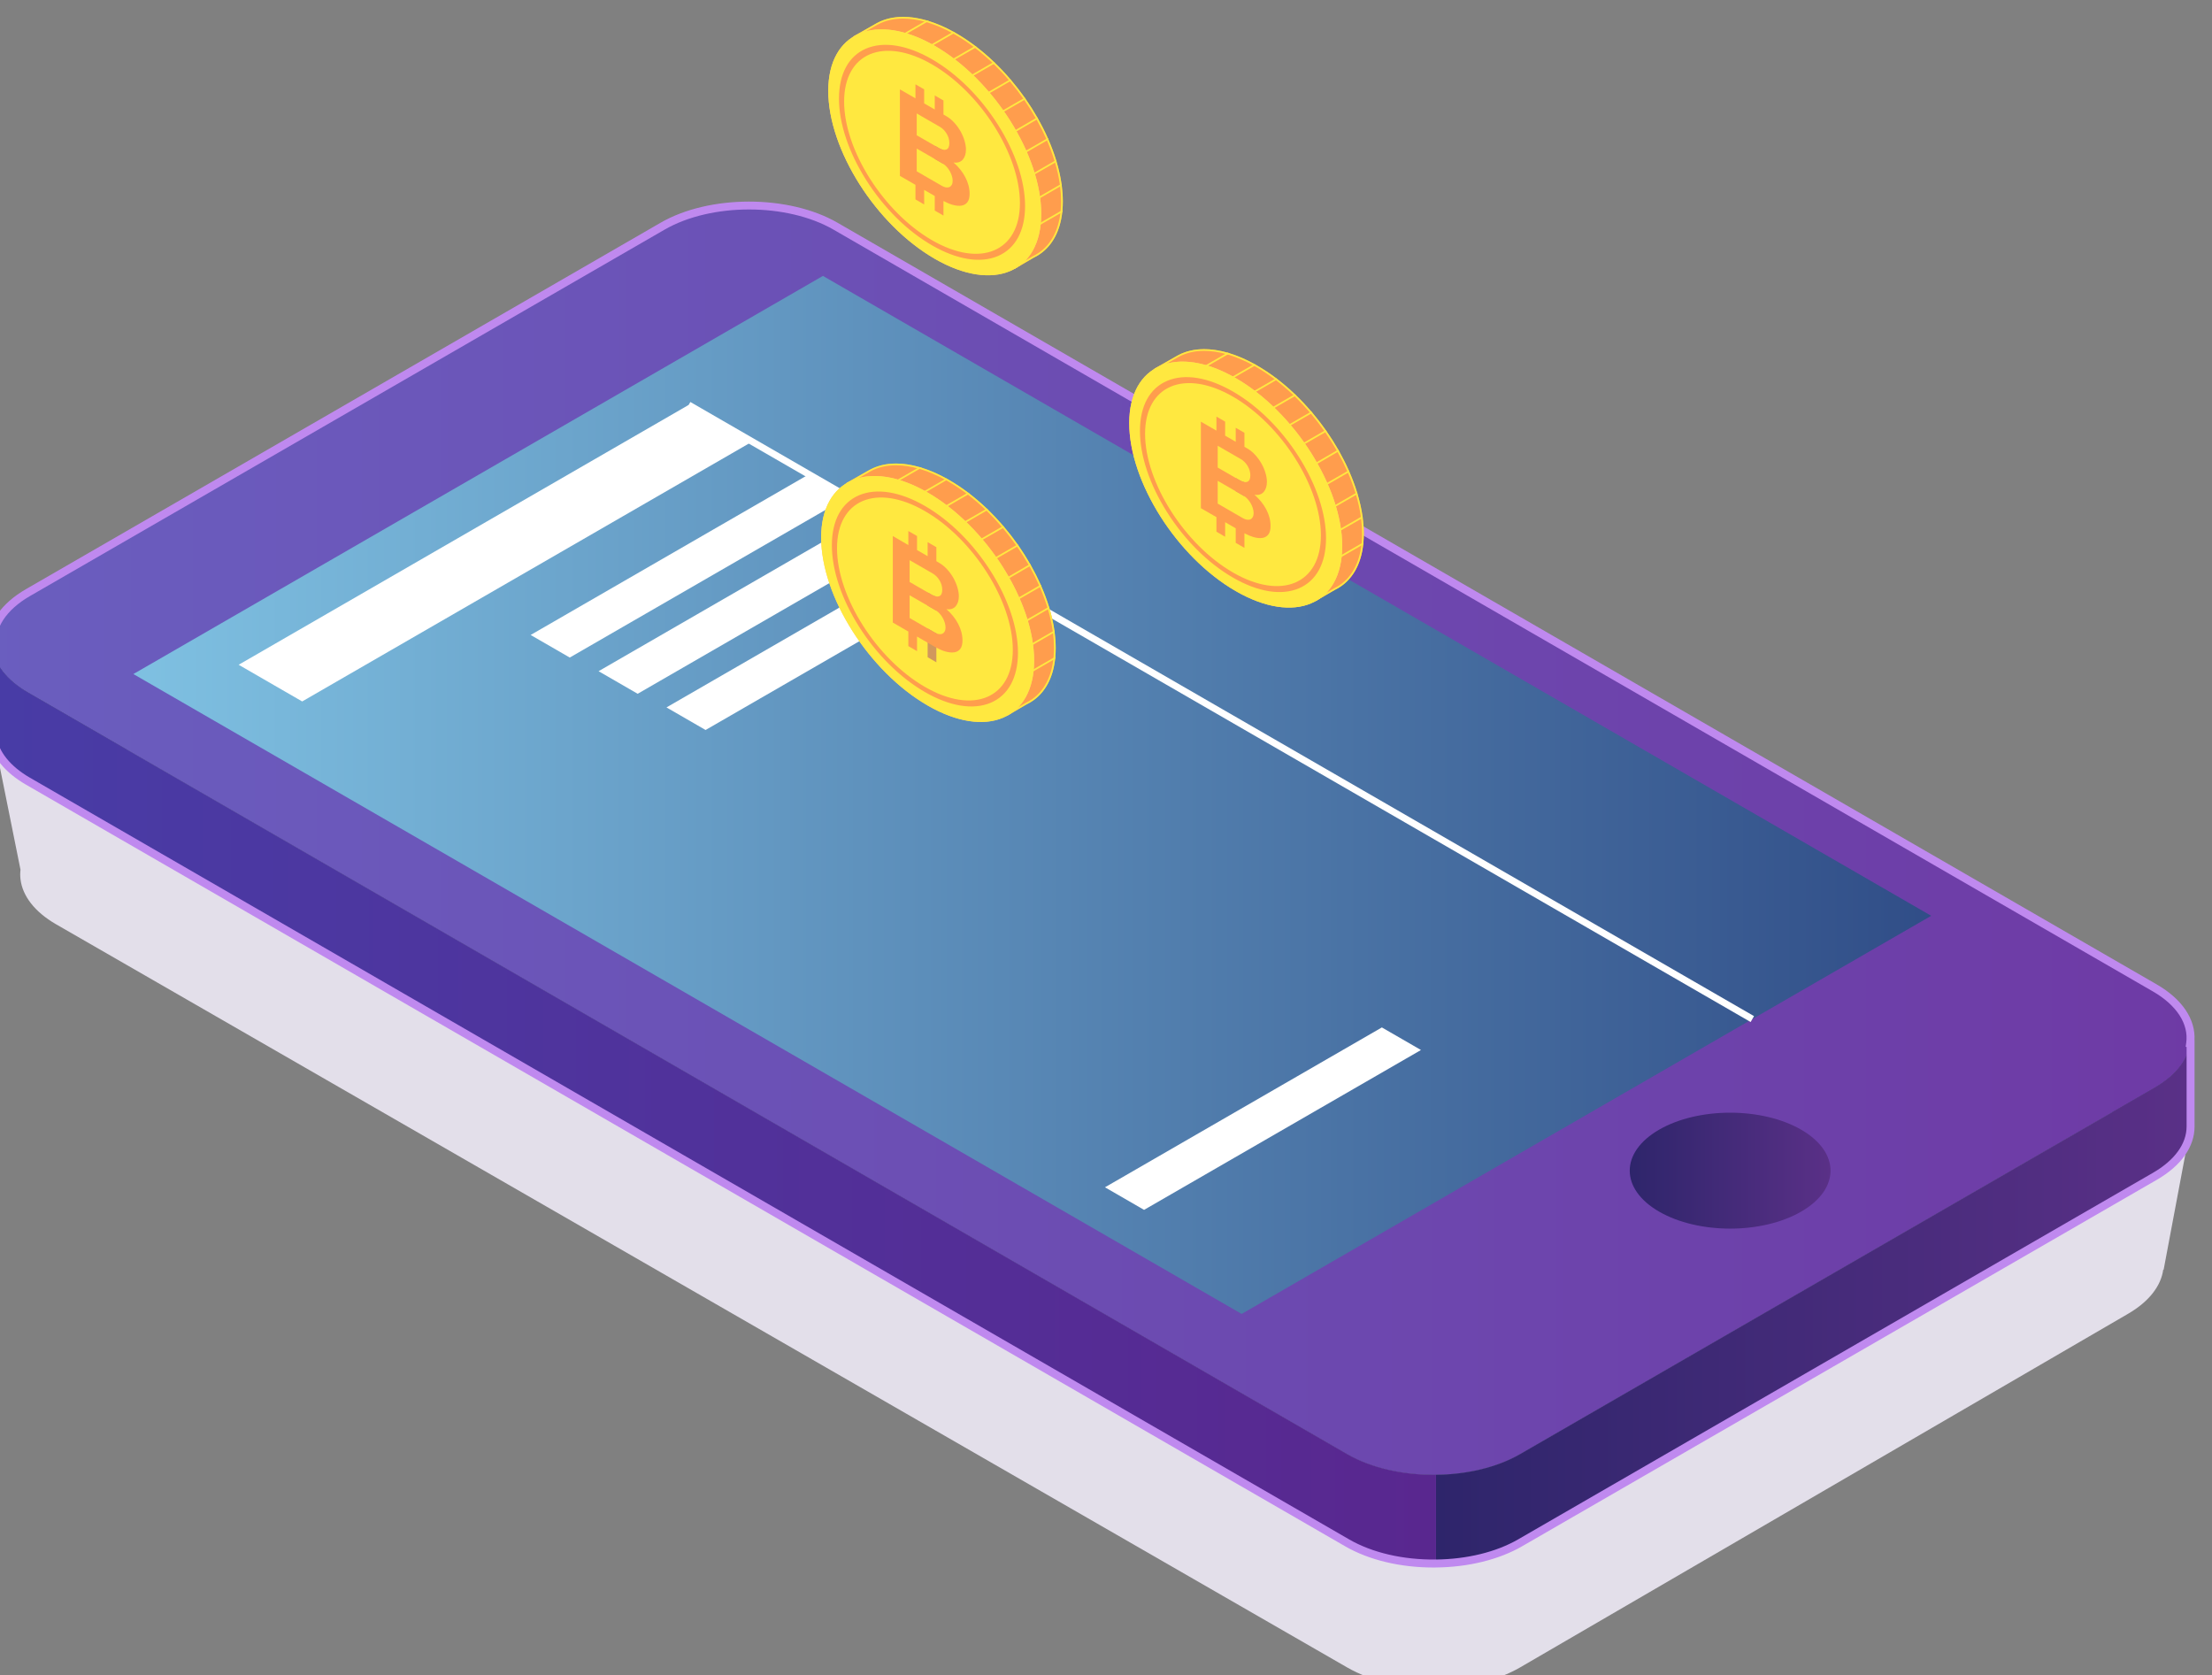 <?xml version="1.0" encoding="utf-8"?>
<svg viewBox="2600.093 1604.251 1207.854 914.823" width="1207.854" height="914.823" xmlns="http://www.w3.org/2000/svg">
  <rect x="2600.093" y="1604.251" width="1207.854" height="914.823" fill="#808080" stroke="none"/>
  <defs>
    <clipPath clipPathUnits="userSpaceOnUse" id="clipPath1836">
      <path d="m 28541.6,23405.8 c -9.3,-66.1 -57.7,-130.8 -145.4,-181.4 l -2605.8,-1504.5 c -95.6,-55.1 -220.1,-83.5 -345.3,-84.8 -131.6,-1.5 -264.1,26.8 -364.6,84.8 L 19664.1,24847 c -89.1,51.5 -137.7,117.5 -145.8,184.8 -9.7,80.8 38.9,163.4 145.8,225.1 l 2605.9,1504.5 c 196,113.2 513.8,113.2 709.8,0 l 5416.4,-3127.2 c 108.4,-62.6 156.9,-146.6 145.4,-228.4 z" id="path1834"/>
    </clipPath>
    <linearGradient x1="0" y1="0" x2="1" y2="0" gradientUnits="userSpaceOnUse" gradientTransform="matrix(9026.1,0,0,-9026.1,19517.1,24240.6)" spreadMethod="pad" id="linearGradient1842">
      <stop style="stop-opacity:1;stop-color:#6a5ebf" offset="0" id="stop1838"/>
      <stop style="stop-opacity:1;stop-color:#6e3aa5" offset="1" id="stop1840"/>
    </linearGradient>
    <clipPath clipPathUnits="userSpaceOnUse" id="clipPath1852">
      <path d="m 28543.2,23405.5 v -340.2 c 0.1,-74.2 -48.9,-148.4 -147,-204.9 l -2605.8,-1504.6 c -95.6,-55.1 -220.1,-83.4 -345.3,-84.7 v 364 c 125.2,1.3 249.7,29.7 345.3,84.8 l 2605.8,1504.5 c 87.7,50.6 136.1,115.3 145.4,181.4 z" id="path1850"/>
    </clipPath>
    <linearGradient x1="0" y1="0" x2="1" y2="0" gradientUnits="userSpaceOnUse" gradientTransform="matrix(3098.11,0,0,-3098.11,25445.1,22338.4)" spreadMethod="pad" id="linearGradient1858">
      <stop style="stop-opacity:1;stop-color:#2e256b" offset="0" id="stop1854"/>
      <stop style="stop-opacity:1;stop-color:#5a3087" offset="1" id="stop1856"/>
    </linearGradient>
    <clipPath clipPathUnits="userSpaceOnUse" id="clipPath1868">
      <path d="m 25445.1,21635.1 v -364 c -131.6,-1.5 -264.1,26.7 -364.6,84.7 L 19664.1,24483 c -88.9,51.3 -137.4,117.1 -145.7,184.2 l -1.3,0.2 v 364.6 l 1.2,-0.2 c 8.1,-67.3 56.7,-133.3 145.8,-184.8 l 5416.4,-3127.1 c 100.5,-58 233,-86.3 364.6,-84.8 z" id="path1866"/>
    </clipPath>
    <linearGradient x1="0" y1="0" x2="1" y2="0" gradientUnits="userSpaceOnUse" gradientTransform="matrix(5928.03,0,0,-5928.03,19517.1,23151.5)" spreadMethod="pad" id="linearGradient1874">
      <stop style="stop-opacity:1;stop-color:#483ca6" offset="0" id="stop1870"/>
      <stop style="stop-opacity:1;stop-color:#59278f" offset="1" id="stop1872"/>
    </linearGradient>
    <clipPath clipPathUnits="userSpaceOnUse" id="clipPath1888">
      <path d="m 27478.3,23930.2 -2831,-1634.5 -4550.2,2627 2831.1,1634.5 z" id="path1886"/>
    </clipPath>
    <linearGradient x1="0" y1="0" x2="1" y2="0" gradientUnits="userSpaceOnUse" gradientTransform="matrix(7381.17,0,0,-7381.17,20097.1,24426.5)" spreadMethod="pad" id="linearGradient1894">
      <stop style="stop-opacity:1;stop-color:#7fc1e2" offset="0" id="stop1890"/>
      <stop style="stop-opacity:1;stop-color:#304d87" offset="1" id="stop1892"/>
    </linearGradient>
    <clipPath clipPathUnits="userSpaceOnUse" id="clipPath2026">
      <path d="m 26944.3,23052.2 c 161,-93 161,-243.7 0,-336.6 -160.9,-92.9 -421.9,-92.9 -582.9,0 -161,92.9 -161,243.6 0,336.6 161,92.9 422,92.9 582.9,0 z" id="path2024"/>
    </clipPath>
    <linearGradient x1="0" y1="0" x2="1" y2="0" gradientUnits="userSpaceOnUse" gradientTransform="matrix(824.409,0,0,-824.409,26240.7,22883.9)" spreadMethod="pad" id="linearGradient2032">
      <stop style="stop-opacity:1;stop-color:#2e256b" offset="0" id="stop2028"/>
      <stop style="stop-opacity:1;stop-color:#5a3087" offset="1" id="stop2030"/>
    </linearGradient>
  </defs>
  <path d="m 28543.2,23065.3 -986,177.8 -4577.4,2642.8 c -196,113.1 -513.8,113.1 -709.8,0 l -2229.4,-1287.1 -522.3,94.2 115.4,-573.6 c -1.5,-13 -1.6,-26 0,-39 8,-67.3 56.6,-133.3 145.7,-184.8 l 5301.1,-3051.2 c 100.5,-58 233,-86.3 364.6,-84.8 125.2,1.3 249.7,29.6 345.3,84.8 l 2495.2,1451.3 c 87.6,50.6 136.1,115.3 145.3,181.4 l 0.1,0.3 1.6,-0.3 110.6,588.2" style="fill:#e3dfea;fill-opacity:1;fill-rule:nonzero;stroke:none" id="path1822" transform="matrix(0.133, 0, 0, -0.133, 0, 5287.013)"/>
  <path d="m 28543.2,23405.5 v -340.2 c 0.1,-74.2 -48.9,-148.4 -147,-204.9 l -2605.8,-1504.6 c -95.6,-55.1 -220.1,-83.4 -345.3,-84.7 v 364 c 125.2,1.3 249.7,29.7 345.3,84.8 l 2605.8,1504.5 c 87.7,50.6 136.1,115.3 145.4,181.4 l 1.6,-0.3" style="fill:#634d99;fill-opacity:1;fill-rule:nonzero;stroke:none" id="path1824" transform="matrix(0.133, 0, 0, -0.133, 0, 5287.013)"/>
  <path d="m 25445.1,21635.1 v -364 c -131.6,-1.5 -264.1,26.7 -364.6,84.7 L 19664.1,24483 c -88.9,51.3 -137.4,117.1 -145.7,184.2 l -1.3,0.2 v 364.6 l 1.2,-0.2 c 8.1,-67.3 56.7,-133.3 145.8,-184.8 l 5416.4,-3127.1 c 100.5,-58 233,-86.3 364.6,-84.8" style="fill:#7b5baa;fill-opacity:1;fill-rule:nonzero;stroke:none" id="path1826" transform="matrix(0.133, 0, 0, -0.133, 0, 5287.013)"/>
  <path d="m 28541.6,23405.8 c -9.3,-66.1 -57.7,-130.8 -145.4,-181.4 l -2605.8,-1504.5 c -95.6,-55.1 -220.1,-83.5 -345.3,-84.8 -131.6,-1.5 -264.1,26.8 -364.6,84.8 L 19664.1,24847 c -89.1,51.5 -137.7,117.5 -145.8,184.8 l 294.5,-53.1 2457.2,1418.7 c 196,113.1 513.8,113.1 709.8,0 l 5009.1,-2892 552.7,-99.6" style="fill:#223954;fill-opacity:1;fill-rule:nonzero;stroke:none" id="path1828" transform="matrix(0.133, 0, 0, -0.133, 0, 5287.013)"/>
  <g id="g1830" transform="matrix(0.133, 0, 0, -0.133, 0, 5287.013)">
    <g id="g1832" clip-path="url(#clipPath1836)">
      <path d="m 28541.6,23405.8 c -9.3,-66.1 -57.7,-130.8 -145.4,-181.4 l -2605.8,-1504.5 c -95.6,-55.1 -220.1,-83.5 -345.3,-84.8 -131.6,-1.5 -264.1,26.8 -364.6,84.8 L 19664.1,24847 c -89.1,51.5 -137.7,117.5 -145.8,184.8 -9.7,80.8 38.9,163.4 145.8,225.1 l 2605.9,1504.5 c 196,113.2 513.8,113.2 709.8,0 l 5416.4,-3127.2 c 108.4,-62.6 156.9,-146.6 145.4,-228.4" style="fill:url(#linearGradient1842);fill-opacity:1;fill-rule:nonzero;stroke:none" id="path1844"/>
    </g>
  </g>
  <g id="g1846" transform="matrix(0.133, 0, 0, -0.133, 0, 5287.013)">
    <g id="g1848" clip-path="url(#clipPath1852)">
      <path d="m 28543.2,23405.5 v -340.2 c 0.1,-74.2 -48.9,-148.4 -147,-204.9 l -2605.8,-1504.6 c -95.6,-55.1 -220.1,-83.4 -345.3,-84.7 v 364 c 125.2,1.3 249.7,29.7 345.3,84.8 l 2605.8,1504.5 c 87.7,50.6 136.1,115.3 145.4,181.4 l 1.6,-0.3" style="fill:url(#linearGradient1858);fill-opacity:1;fill-rule:nonzero;stroke:none" id="path1860"/>
    </g>
  </g>
  <g id="g1862" transform="matrix(0.133, 0, 0, -0.133, 0, 5287.013)">
    <g id="g1864" clip-path="url(#clipPath1868)">
      <path d="m 25445.1,21635.1 v -364 c -131.6,-1.5 -264.1,26.7 -364.6,84.7 L 19664.1,24483 c -88.9,51.3 -137.4,117.1 -145.7,184.2 l -1.3,0.2 v 364.6 l 1.2,-0.2 c 8.1,-67.3 56.7,-133.3 145.8,-184.8 l 5416.4,-3127.1 c 100.5,-58 233,-86.3 364.6,-84.8" style="fill:url(#linearGradient1874);fill-opacity:1;fill-rule:nonzero;stroke:none" id="path1876"/>
    </g>
  </g>
  <path d="m 19533.5,24678.6 1.2,-9.4 c 7.9,-64.3 56.8,-125.3 137.6,-172 L 25088.7,21370 c 94.9,-54.8 221.4,-84.1 356.3,-82.6 127.5,1.4 247.2,30.7 337.2,82.6 l 2605.8,1504.6 c 89.6,51.6 138.9,119.4 138.9,190.7 v 326.4 l -3.8,0.7 2.2,15.7 c 11,78 -39,155.2 -137.3,211.9 l -5416.4,3127.2 c -191.1,110.4 -502.2,110.4 -693.5,0 l -2605.8,-1504.5 c -96.8,-55.9 -147,-132 -137.7,-209 l 2.6,-21.6 -3.7,0.6 z m 5901.5,-3424 c -136.8,0 -265.2,30.8 -362.7,87.1 l -5416.4,3127.1 c -85.1,49.2 -138.6,114.3 -151.9,184.4 l -3.3,0.6 v 397.5 c -0.3,82.8 55.1,162 155.2,219.8 l 2605.9,1504.5 c 200.3,115.6 526.1,115.6 726.2,0 l 5416.4,-3127.2 c 104.1,-60.1 159.7,-142.8 154.9,-229.1 l 0.3,-0.1 v -353.9 c 0.1,-83.5 -55,-161.3 -155.2,-219.1 l -2605.8,-1504.5 c -94.8,-54.7 -220.2,-85.6 -353.3,-87 -3.4,-0.1 -6.8,-0.1 -10.3,-0.1" style="fill:#bf89ef;fill-opacity:1;fill-rule:nonzero;stroke:none" id="path1878" transform="matrix(0.133, 0, 0, -0.133, 0, 5287.013)"/>
  <path d="M 19664.1,25256.9 22270,26761.4 19664.1,25256.9" style="fill:#925fc4;fill-opacity:1;fill-rule:nonzero;stroke:none" id="path1880" transform="matrix(0.133, 0, 0, -0.133, 0, 5287.013)"/>
  <g id="g1882" transform="matrix(0.133, 0, 0, -0.133, 0, 5287.013)">
    <g id="g1884" clip-path="url(#clipPath1888)">
      <path d="m 27478.3,23930.2 -2831,-1634.5 -4550.2,2627 2831.1,1634.5 4550.1,-2627" style="fill:url(#linearGradient1894);fill-opacity:1;fill-rule:nonzero;stroke:none" id="path1896"/>
    </g>
  </g>
  <path d="m 22637.8,25876.9 -1847.6,-1066.7 -260.8,150.6 1847.5,1066.7 260.9,-150.6" style="fill:#ffffff;fill-opacity:1;fill-rule:nonzero;stroke:none" id="path1898" transform="matrix(0.133, 0, 0, -0.133, 0, 5287.013)"/>
  <path d="m 23025.6,25646.7 -1136.8,-656.3 -160.6,92.7 1136.8,656.3 160.6,-92.7" style="fill:#ffffff;fill-opacity:1;fill-rule:nonzero;stroke:none" id="path1900" transform="matrix(0.133, 0, 0, -0.133, 0, 5287.013)"/>
  <path d="m 23304.4,25498 -1136.8,-656.3 -160.5,92.7 1136.8,656.3 160.5,-92.7" style="fill:#ffffff;fill-opacity:1;fill-rule:nonzero;stroke:none" id="path1902" transform="matrix(0.133, 0, 0, -0.133, 0, 5287.013)"/>
  <path d="m 23583.2,25349.3 -1136.8,-656.3 -160.5,92.7 1136.8,656.3 160.5,-92.7" style="fill:#ffffff;fill-opacity:1;fill-rule:nonzero;stroke:none" id="path1904" transform="matrix(0.133, 0, 0, -0.133, 0, 5287.013)"/>
  <path d="m 25383.5,23379.2 -1136.8,-656.3 -160.5,92.7 1136.8,656.3 160.5,-92.7" style="fill:#ffffff;fill-opacity:1;fill-rule:nonzero;stroke:none" id="path1906" transform="matrix(0.133, 0, 0, -0.133, 0, 5287.013)"/>
  <path d="m 26737,23494.1 -4367.1,2521.3 14,24.2 4367,-2521.3 -13.9,-24.2" style="fill:#ffffff;fill-opacity:1;fill-rule:nonzero;stroke:none" id="path1908" transform="matrix(0.133, 0, 0, -0.133, 0, 5287.013)"/>
  <path d="m 23070.9,27514.5 -17.8,25.8 91,51.7 c 1.7,1 3.4,2 5.1,2.9 l 0.1,0.1 c 80.1,43.7 196.7,33 326.7,-42 241.4,-139.4 437.1,-448.2 437.1,-689.6 0,-101.3 -34.4,-174.7 -92.3,-215.4 v 0 -0.1 c -8.6,-6 -17.7,-11.3 -27.3,-15.9 l -79.1,-46.3 -17.4,25.2 c -64.9,-0.6 -140.4,21.2 -221,67.7 -241.5,139.4 -437.2,448.2 -437.2,689.6 0,58.3 11.4,107.4 32.1,146.3" style="fill:#ff9d4d;fill-opacity:1;fill-rule:nonzero;stroke:none" id="path1910" transform="matrix(0.133, 0, 0, -0.133, 0, 5287.013)"/>
  <path d="m 23257.7,27620.7 c -40.7,0 -77.3,-8.8 -108.4,-25.7 l -0.1,-0.1 c -1.7,-0.9 -3.4,-1.9 -5.1,-2.9 l -91,-51.7 17.8,-25.8 c -20.7,-38.9 -32.1,-88 -32.1,-146.3 0,-241.4 195.7,-550.2 437.2,-689.6 79.5,-45.9 154,-67.7 218.2,-67.7 1,0 1.9,0 2.8,0 l 17.4,-25.2 79.1,46.3 c 9.6,4.6 18.7,9.9 27.2,15.9 l 0.1,0.1 c 49.1,34.5 81.3,92.5 90,171.2 0.3,2.8 0.6,5.7 0.8,8.6 1,11.4 1.5,23.3 1.5,35.6 0,21.1 -1.5,42.7 -4.4,64.7 -0.3,2.5 -0.6,5 -1,7.5 -4.3,29.6 -11.1,59.9 -20.2,90.3 -0.6,2.3 -1.3,4.6 -2,6.9 -8.6,27.9 -19.1,56 -31.3,84 -0.9,2.1 -1.9,4.3 -2.8,6.4 -11.8,26.6 -25.2,53 -39.8,79 -1.2,2.1 -2.3,4.1 -3.5,6.1 -14.5,25.4 -30.3,50.4 -47.3,74.7 -1.3,1.9 -2.7,3.9 -4,5.8 -17.1,24.2 -35.4,47.8 -54.6,70.5 -1.5,1.8 -3,3.6 -4.6,5.4 -19.7,23.1 -40.5,45.2 -62.1,66.1 -1.7,1.7 -3.5,3.4 -5.2,5.1 -22.8,21.8 -46.6,42.2 -71,61 -2,1.6 -4,3.1 -6,4.6 -25.1,19 -51,36.2 -77.3,51.5 -1.8,1 -3.5,1.9 -5.2,2.9 -2.4,1.4 -4.7,2.7 -7.1,4 -34.9,19.2 -68.8,33.7 -101.2,43.7 v 0 c -3.1,1 -6.2,1.9 -9.2,2.8 -33.8,9.6 -65.8,14.3 -95.6,14.3 z m 0,-7 c 29.5,0 61,-4.7 93.7,-14.1 3,-0.8 6,-1.7 9.1,-2.7 l 0.6,-0.2 c 32.2,-10 65.5,-24.4 99.2,-42.9 2.4,-1.3 4.7,-2.6 7.1,-4 1.7,-1 3.4,-1.9 5.1,-2.9 25.7,-14.8 51.4,-32 76.6,-51 2,-1.5 4,-3 5.9,-4.5 24,-18.5 47.7,-38.9 70.4,-60.6 l 0.7,-0.6 4.5,-4.4 c 21.3,-20.6 42.1,-42.7 61.7,-65.7 1.5,-1.7 3.1,-3.5 4.6,-5.3 18.9,-22.4 37.1,-46 54.2,-70.1 1.3,-1.9 2.6,-3.8 4,-5.7 16.7,-24.1 32.5,-49 46.9,-74.2 1.2,-2 2.3,-4 3.5,-6 14.5,-25.8 27.8,-52.2 39.5,-78.4 0.9,-2.2 1.9,-4.3 2.8,-6.4 12.1,-27.9 22.5,-55.9 31,-83.4 0.7,-2.2 1.4,-4.4 2,-6.7 9.1,-30.4 15.8,-60.5 20,-89.3 0.3,-2.5 0.7,-4.9 1,-7.4 2.9,-21.8 4.3,-43.3 4.3,-63.8 0,-12 -0.5,-23.8 -1.5,-35.1 -0.2,-2.8 -0.5,-5.5 -0.8,-8.3 -8.1,-74.3 -38.1,-131.6 -86.6,-166 h -0.1 l -0.4,-0.3 c -8.2,-5.8 -17,-11 -26.8,-15.7 l -73.4,-42.9 -13.8,19.8 -2.1,3.1 -3.7,-0.1 h -2.7 c -64.8,0 -139.1,23.1 -214.7,66.8 -239.2,138.1 -433.7,444.7 -433.7,683.5 0,55.9 10.5,104 31.3,143 l 2,3.8 -2.4,3.5 -13.5,19.5 84.4,48 c 1.6,0.8 3.1,1.7 4.6,2.6 h 0.1 l 0.4,0.2 c 30.2,16.5 65.5,24.9 105,24.9" style="fill:#ffe840;fill-opacity:1;fill-rule:nonzero;stroke:none" id="path1912" transform="matrix(0.133, 0, 0, -0.133, 0, 5287.013)"/>
  <path d="m 22950.1,27317.1 c 0,-241.5 195.8,-550.2 437.2,-689.6 241.5,-139.4 437.2,-56.7 437.2,184.7 0,241.5 -195.7,550.2 -437.2,689.6 -241.4,139.4 -437.2,56.7 -437.2,-184.7" style="fill:#ffd071;fill-opacity:1;fill-rule:nonzero;stroke:none" id="path1914" transform="matrix(0.133, 0, 0, -0.133, 0, 5287.013)"/>
  <path d="m 22950.1,27317.1 c 0,-241.5 195.8,-550.2 437.2,-689.6 241.5,-139.4 437.2,-56.7 437.2,184.7 0,241.5 -195.7,550.2 -437.2,689.6 -241.4,139.4 -437.2,56.7 -437.2,-184.7" style="fill:#ffe840;fill-opacity:1;fill-rule:nonzero;stroke:none" id="path1916" transform="matrix(0.133, 0, 0, -0.133, 0, 5287.013)"/>
  <path d="m 23015.2,27273 c 0,-199 161.9,-454.4 360.9,-569.3 199,-114.9 360.9,-46.5 360.9,152.6 0,199 -161.9,454.4 -360.9,569.3 -199,114.9 -360.9,46.5 -360.9,-152.6 z m 90.8,-322.5 c -72.1,113.8 -111.9,232.7 -111.9,334.7 0,102 39.8,175 111.9,205.5 72.2,30.5 168.1,14.8 270.1,-44.1 102,-58.9 197.9,-154 270.1,-267.8 72.1,-113.8 111.9,-232.6 111.9,-334.7 0,-102 -39.8,-175 -111.9,-205.5 -72.2,-30.5 -168.1,-14.8 -270.1,44.1 -102,58.9 -197.9,154 -270.1,267.8" style="fill:#ff9d4d;fill-opacity:1;fill-rule:nonzero;stroke:none" id="path1918" transform="matrix(0.133, 0, 0, -0.133, 0, 5287.013)"/>
  <path d="m 23343.7,27490.6 3.5,-6 123.6,71.3 c -2.4,1.4 -4.7,2.7 -7.1,4 l -120,-69.3" style="fill:#ffe840;fill-opacity:1;fill-rule:nonzero;stroke:none" id="path1920" transform="matrix(0.133, 0, 0, -0.133, 0, 5287.013)"/>
  <path d="m 23452.9,27443.6 3.6,-6.1 102.8,59.4 c -2,1.6 -4,3.1 -6,4.6 l -100.4,-57.9" style="fill:#ffe840;fill-opacity:1;fill-rule:nonzero;stroke:none" id="path1922" transform="matrix(0.133, 0, 0, -0.133, 0, 5287.013)"/>
  <path d="m 23529,27377.4 3.5,-6.1 103,59.5 c -1.7,1.7 -3.5,3.4 -5.2,5.1 l -101.3,-58.5" style="fill:#ffe840;fill-opacity:1;fill-rule:nonzero;stroke:none" id="path1924" transform="matrix(0.133, 0, 0, -0.133, 0, 5287.013)"/>
  <path d="m 23605,27311.2 3.5,-6 93.7,54.1 c -1.5,1.8 -3,3.6 -4.6,5.4 l -92.6,-53.5" style="fill:#ffe840;fill-opacity:1;fill-rule:nonzero;stroke:none" id="path1926" transform="matrix(0.133, 0, 0, -0.133, 0, 5287.013)"/>
  <path d="m 23647.9,27225.9 3.6,-6 109.3,63.1 c -1.3,1.9 -2.7,3.9 -4,5.8 l -108.9,-62.9" style="fill:#ffe840;fill-opacity:1;fill-rule:nonzero;stroke:none" id="path1928" transform="matrix(0.133, 0, 0, -0.133, 0, 5287.013)"/>
  <path d="m 23689.2,27139 3.5,-6.1 118.9,69.3 c -1.2,2.1 -2.3,4.1 -3.5,6.1 l -118.9,-69.3" style="fill:#ffe840;fill-opacity:1;fill-rule:nonzero;stroke:none" id="path1930" transform="matrix(0.133, 0, 0, -0.133, 0, 5287.013)"/>
  <path d="m 23729.5,27052.9 3.5,-6.1 121.2,70 c -0.9,2.1 -1.9,4.3 -2.8,6.4 l -121.9,-70.3" style="fill:#ffe840;fill-opacity:1;fill-rule:nonzero;stroke:none" id="path1932" transform="matrix(0.133, 0, 0, -0.133, 0, 5287.013)"/>
  <path d="m 23750,26954.6 3.5,-6.1 134,77.4 c -0.6,2.3 -1.3,4.6 -2,6.9 l -135.5,-78.2" style="fill:#ffe840;fill-opacity:1;fill-rule:nonzero;stroke:none" id="path1934" transform="matrix(0.133, 0, 0, -0.133, 0, 5287.013)"/>
  <path d="m 23784.6,26864.5 3.5,-6 120.6,69.6 c -0.3,2.5 -0.6,5 -1,7.5 l -123.1,-71.1" style="fill:#ffe840;fill-opacity:1;fill-rule:nonzero;stroke:none" id="path1936" transform="matrix(0.133, 0, 0, -0.133, 0, 5287.013)"/>
  <path d="m 23779.5,26751.5 3.5,-6.1 127.8,73.8 c 0.3,2.8 0.6,5.7 0.8,8.6 l -132.1,-76.3" style="fill:#ffe840;fill-opacity:1;fill-rule:nonzero;stroke:none" id="path1938" transform="matrix(0.133, 0, 0, -0.133, 0, 5287.013)"/>
  <path d="m 23238.7,27540.2 3.5,-6 120.3,69.4 c -3.1,1 -6.2,1.9 -9.2,2.8 l -114.6,-66.2" style="fill:#ffe840;fill-opacity:1;fill-rule:nonzero;stroke:none" id="path1940" transform="matrix(0.133, 0, 0, -0.133, 0, 5287.013)"/>
  <path d="m 23423.1,27074.9 v -58.3 c -1.3,0.8 -2.5,1.5 -3.8,2.3 l -32,18.5 v 54.5 l 18,-10.4 c 6.5,-3.7 12.4,-5.9 17.8,-6.6" style="fill:#d1975d;fill-opacity:1;fill-rule:nonzero;stroke:none" id="path1942" transform="matrix(0.133, 0, 0, -0.133, 0, 5287.013)"/>
  <path d="m 23457.3,26931.4 c -2.3,-4.3 -5.5,-7.4 -9.5,-9.3 -4,-1.8 -8.7,-2.3 -14.2,-1.5 -3.4,0.5 -6.9,1.6 -10.5,3.1 -2.4,1 -4.8,2.2 -7.3,3.7 l -72,41.5 -30.5,17.7 v 93.5 l 106,-61.2 c 1.3,-0.8 2.5,-1.5 3.8,-2.3 4.5,-3.1 8.8,-6.7 12.7,-11 5,-5.4 9.4,-11.3 13,-17.8 3.7,-6.4 6.6,-13.2 8.8,-20.3 2.2,-7.1 3.2,-13.8 3.2,-20.1 0,-6.3 -1.1,-11.7 -3.5,-16 z m -70,250 v 0 l 21,-12.1 c 5.3,-3.1 10.2,-6.8 14.8,-11.3 4.8,-4.8 9.1,-10.4 13,-16.7 7.5,-12.4 11.2,-25.4 11.2,-39.1 0,-14 -4,-22.6 -12.2,-25.9 -3.7,-1.5 -7.7,-1.9 -12,-1.4 -5.4,0.7 -11.3,2.9 -17.8,6.6 l -61.5,35.5 -30.5,17.6 v 89.6 l 30.5,-17.7 z m 125.3,-218.6 c -11.8,22.3 -27.9,42.4 -48.2,60.1 16.6,-2.3 29.3,1.7 38,11.8 8.6,10.2 13,23.9 13,41.3 0,11 -2,23 -5.8,36.1 -3.8,13 -9.2,25.8 -16.2,38.4 -7,12.5 -15.6,24.3 -25.6,35.4 -10,11.2 -21.1,20.3 -33.5,27.4 l -11.2,6.5 v 57.6 l -35.8,20.6 v -57.6 l -43.5,25.1 v 57.6 l -35.7,20.7 v -57.6 l -63.8,36.8 v -355.1 l 63.8,-36.8 v -59.8 l 35.7,-20.7 v 59.8 l 43.5,-25.1 v -59.8 l 35.8,-20.6 v 59.9 c 12.9,-7 25.3,-12.1 37,-15.5 13.8,-4 26,-5.2 36.5,-3.6 10.5,1.6 18.8,6.4 24.8,14.2 6,7.9 9,19.3 9,34.4 0,23.3 -6,46.1 -17.8,68.5" style="fill:#ff9d4d;fill-opacity:1;fill-rule:nonzero;stroke:none" id="path1944" transform="matrix(0.133, 0, 0, -0.133, 0, 5287.013)"/>
  <path d="m 24306.6,26150.3 -17.8,25.8 91,51.7 c 1.7,1 3.4,2 5.1,2.9 l 0.1,0.1 c 80.1,43.7 196.7,33 326.6,-42 241.5,-139.4 437.2,-448.1 437.2,-689.6 0,-101.3 -34.5,-174.7 -92.3,-215.4 v 0 l -0.1,-0.1 c -8.6,-6 -17.7,-11.3 -27.2,-15.9 l -79.1,-46.2 -17.4,25.1 c -64.9,-0.6 -140.4,21.2 -221.1,67.7 -241.4,139.4 -437.1,448.2 -437.1,689.6 0,58.4 11.4,107.4 32.1,146.3" style="fill:#ff9d4d;fill-opacity:1;fill-rule:nonzero;stroke:none" id="path1946" transform="matrix(0.133, 0, 0, -0.133, 0, 5287.013)"/>
  <path d="m 24493.4,26256.5 c -40.8,0 -77.3,-8.8 -108.4,-25.7 l -0.1,-0.1 c -1.7,-0.9 -3.4,-1.9 -5.1,-2.9 l -91,-51.7 17.8,-25.8 c -20.7,-38.9 -32.1,-87.9 -32.1,-146.3 0,-241.4 195.7,-550.2 437.1,-689.6 79.5,-45.9 154.1,-67.7 218.3,-67.7 0.9,0 1.8,0 2.8,0.1 l 17.4,-25.2 79.1,46.2 c 9.5,4.6 18.6,9.9 27.2,15.9 l 0.1,0.1 c 49.1,34.5 81.3,92.5 90,171.2 0.3,2.8 0.6,5.7 0.8,8.6 1,11.5 1.5,23.3 1.5,35.6 0,21.1 -1.5,42.7 -4.4,64.7 -0.3,2.5 -0.6,5 -1,7.5 -4.3,29.6 -11.1,59.9 -20.2,90.3 -0.7,2.3 -1.4,4.6 -2.1,6.9 -8.6,28 -19,56 -31.2,84 -0.9,2.1 -1.9,4.3 -2.9,6.4 -11.8,26.6 -25.1,53 -39.8,79 -1.1,2.1 -2.2,4.1 -3.4,6.1 -14.6,25.4 -30.4,50.4 -47.3,74.7 -1.3,1.9 -2.7,3.9 -4.1,5.8 -17.1,24.2 -35.3,47.8 -54.5,70.5 -1.5,1.8 -3.1,3.6 -4.6,5.4 -19.8,23.1 -40.5,45.2 -62.1,66.1 -1.8,1.7 -3.5,3.4 -5.3,5.1 -22.8,21.8 -46.5,42.2 -70.9,61 -2,1.6 -4,3.1 -6,4.6 -25.1,19 -51,36.3 -77.4,51.5 -1.7,1 -3.4,2 -5.1,2.9 -2.4,1.4 -4.7,2.7 -7.1,4 -34.9,19.2 -68.8,33.7 -101.2,43.7 v 0 c -3.1,1 -6.2,1.9 -9.2,2.8 -33.8,9.6 -65.8,14.3 -95.6,14.3 z m 0,-7 c 29.5,0 61,-4.7 93.6,-14.1 3.1,-0.8 6.1,-1.7 9.1,-2.7 l 0.6,-0.1 c 32.2,-10.1 65.6,-24.5 99.3,-43 2.3,-1.3 4.7,-2.6 7.1,-4 1.7,-0.9 3.4,-1.9 5,-2.9 25.8,-14.8 51.5,-32 76.7,-51 1.9,-1.5 3.9,-3 5.9,-4.5 24,-18.5 47.7,-38.9 70.4,-60.6 l 5.2,-5 c 21.3,-20.6 42,-42.7 61.7,-65.6 1.5,-1.8 3,-3.6 4.6,-5.4 18.9,-22.4 37.1,-46 54.1,-70.1 1.4,-1.9 2.7,-3.8 4,-5.7 16.8,-24.1 32.6,-49 47,-74.2 1.2,-2 2.3,-4 3.4,-6 14.6,-25.8 27.9,-52.2 39.5,-78.4 1,-2.1 1.9,-4.3 2.9,-6.4 12.1,-27.9 22.5,-55.9 30.9,-83.2 l 0.3,-0.8 c 0.6,-2 1.2,-4 1.8,-6.1 9.1,-30.4 15.8,-60.5 20,-89.3 0.3,-2.5 0.7,-4.9 1,-7.4 2.8,-21.8 4.3,-43.3 4.3,-63.8 0,-12 -0.5,-23.8 -1.5,-35 -0.2,-2.8 -0.5,-5.6 -0.8,-8.4 -8.2,-74.3 -38.2,-131.7 -86.8,-166.1 v 0 l -0.3,-0.2 c -8.2,-5.8 -17.1,-11 -26.8,-15.7 l -73.4,-42.9 -13.8,19.8 -2.1,3.1 h -3.7 l -2.7,-0.1 c -64.8,0 -139.1,23.1 -214.8,66.8 -239.1,138.1 -433.6,444.7 -433.6,683.5 0,55.9 10.5,104 31.3,143 l 2,3.8 -2.4,3.5 -13.5,19.5 84.4,48 c 1.5,0.9 3.1,1.7 4.6,2.6 h 0.1 l 0.3,0.2 c 30.3,16.5 65.6,24.9 105.1,24.9" style="fill:#ffe840;fill-opacity:1;fill-rule:nonzero;stroke:none" id="path1948" transform="matrix(0.133, 0, 0, -0.133, 0, 5287.013)"/>
  <path d="m 24185.8,25952.9 c 0,-241.5 195.7,-550.2 437.2,-689.6 241.4,-139.4 437.2,-56.7 437.2,184.8 0,241.4 -195.8,550.1 -437.2,689.6 -241.5,139.4 -437.2,56.6 -437.2,-184.8" style="fill:#ffd071;fill-opacity:1;fill-rule:nonzero;stroke:none" id="path1950" transform="matrix(0.133, 0, 0, -0.133, 0, 5287.013)"/>
  <path d="m 24185.8,25952.9 c 0,-241.5 195.7,-550.2 437.2,-689.6 241.4,-139.4 437.2,-56.7 437.2,184.8 0,241.4 -195.8,550.1 -437.2,689.6 -241.5,139.4 -437.2,56.6 -437.2,-184.8" style="fill:#ffe840;fill-opacity:1;fill-rule:nonzero;stroke:none" id="path1952" transform="matrix(0.133, 0, 0, -0.133, 0, 5287.013)"/>
  <path d="m 24250.8,25908.9 c 0,-199.1 162,-454.5 361,-569.4 199,-114.9 360.9,-46.4 360.9,152.6 0,199 -161.9,454.4 -360.9,569.3 -199,114.9 -361,46.5 -361,-152.5 z m 90.9,-322.6 c -72.2,113.8 -111.9,232.7 -111.9,334.7 0,102 39.7,175 111.9,205.5 72.1,30.5 168.1,14.8 270.1,-44.1 102,-58.9 197.9,-154 270.1,-267.8 72.1,-113.8 111.8,-232.6 111.8,-334.7 0,-102 -39.7,-175 -111.8,-205.5 -72.2,-30.4 -168.1,-14.8 -270.1,44.1 -102,58.9 -198,154 -270.1,267.8" style="fill:#ff9d4d;fill-opacity:1;fill-rule:nonzero;stroke:none" id="path1954" transform="matrix(0.133, 0, 0, -0.133, 0, 5287.013)"/>
  <path d="m 24579.4,26126.4 3.5,-6 123.6,71.3 c -2.4,1.4 -4.7,2.7 -7.1,4 l -120,-69.3" style="fill:#ffe840;fill-opacity:1;fill-rule:nonzero;stroke:none" id="path1956" transform="matrix(0.133, 0, 0, -0.133, 0, 5287.013)"/>
  <path d="m 24688.6,26079.4 3.5,-6.1 102.9,59.4 c -2,1.6 -4,3.1 -6,4.6 l -100.4,-57.9" style="fill:#ffe840;fill-opacity:1;fill-rule:nonzero;stroke:none" id="path1958" transform="matrix(0.133, 0, 0, -0.133, 0, 5287.013)"/>
  <path d="m 24764.7,26013.2 3.5,-6.1 103,59.5 c -1.8,1.7 -3.5,3.4 -5.3,5.1 l -101.2,-58.5" style="fill:#ffe840;fill-opacity:1;fill-rule:nonzero;stroke:none" id="path1960" transform="matrix(0.133, 0, 0, -0.133, 0, 5287.013)"/>
  <path d="m 24840.7,25947 3.5,-6 93.7,54.1 c -1.5,1.8 -3.1,3.6 -4.6,5.4 l -92.6,-53.5" style="fill:#ffe840;fill-opacity:1;fill-rule:nonzero;stroke:none" id="path1962" transform="matrix(0.133, 0, 0, -0.133, 0, 5287.013)"/>
  <path d="m 24883.6,25861.7 3.5,-6 109.4,63.1 c -1.3,1.9 -2.7,3.9 -4.1,5.8 l -108.8,-62.9" style="fill:#ffe840;fill-opacity:1;fill-rule:nonzero;stroke:none" id="path1964" transform="matrix(0.133, 0, 0, -0.133, 0, 5287.013)"/>
  <path d="m 24924.9,25774.8 3.5,-6.1 118.8,69.3 c -1.1,2.1 -2.2,4.1 -3.4,6.1 l -118.9,-69.3" style="fill:#ffe840;fill-opacity:1;fill-rule:nonzero;stroke:none" id="path1966" transform="matrix(0.133, 0, 0, -0.133, 0, 5287.013)"/>
  <path d="m 24965.2,25688.7 3.5,-6.1 121.2,70 c -0.9,2.1 -1.9,4.3 -2.9,6.4 l -121.8,-70.3" style="fill:#ffe840;fill-opacity:1;fill-rule:nonzero;stroke:none" id="path1968" transform="matrix(0.133, 0, 0, -0.133, 0, 5287.013)"/>
  <path d="m 24985.7,25590.4 3.5,-6 134,77.3 c -0.7,2.3 -1.4,4.6 -2.1,6.9 l -135.4,-78.2" style="fill:#ffe840;fill-opacity:1;fill-rule:nonzero;stroke:none" id="path1970" transform="matrix(0.133, 0, 0, -0.133, 0, 5287.013)"/>
  <path d="m 25020.3,25500.4 3.5,-6.1 120.6,69.6 c -0.3,2.5 -0.6,5 -1,7.5 l -123.1,-71" style="fill:#ffe840;fill-opacity:1;fill-rule:nonzero;stroke:none" id="path1972" transform="matrix(0.133, 0, 0, -0.133, 0, 5287.013)"/>
  <path d="m 25015.2,25387.3 3.5,-6.1 127.8,73.8 c 0.3,2.8 0.6,5.7 0.8,8.6 l -132.1,-76.3" style="fill:#ffe840;fill-opacity:1;fill-rule:nonzero;stroke:none" id="path1974" transform="matrix(0.133, 0, 0, -0.133, 0, 5287.013)"/>
  <path d="m 24474.4,26176.1 3.5,-6.1 120.3,69.4 c -3.1,1 -6.2,1.9 -9.2,2.8 l -114.6,-66.1" style="fill:#ffe840;fill-opacity:1;fill-rule:nonzero;stroke:none" id="path1976" transform="matrix(0.133, 0, 0, -0.133, 0, 5287.013)"/>
  <path d="m 24658.7,25710.7 v -58.3 c -1.2,0.8 -2.4,1.6 -3.7,2.3 l -32,18.5 v 54.5 l 18,-10.4 c 6.4,-3.7 12.4,-5.9 17.7,-6.6" style="fill:#d1975d;fill-opacity:1;fill-rule:nonzero;stroke:none" id="path1978" transform="matrix(0.133, 0, 0, -0.133, 0, 5287.013)"/>
  <path d="m 24693,25567.2 c -2.3,-4.3 -5.5,-7.4 -9.5,-9.2 -4,-1.9 -8.7,-2.4 -14.2,-1.6 -3.4,0.6 -6.9,1.6 -10.6,3.2 -2.3,0.9 -4.7,2.2 -7.2,3.6 l -28.5,16.4 -74,42.8 v 93.5 l 106,-61.2 c 1.3,-0.7 2.5,-1.5 3.7,-2.3 4.6,-3.1 8.9,-6.7 12.8,-11 5,-5.4 9.3,-11.3 13,-17.7 3.7,-6.5 6.6,-13.3 8.8,-20.4 2.1,-7 3.2,-13.8 3.2,-20.1 0,-6.3 -1.2,-11.6 -3.5,-16 z m -70,250 v 0 l 21,-12.1 c 5.3,-3.1 10.2,-6.8 14.7,-11.3 4.8,-4.8 9.2,-10.4 13.1,-16.7 7.5,-12.4 11.2,-25.4 11.2,-39 0,-14 -4.1,-22.7 -12.2,-26 -3.7,-1.5 -7.7,-1.9 -12.1,-1.4 -5.3,0.7 -11.3,2.9 -17.7,6.6 l -61.5,35.5 -30.5,17.6 v 89.6 l 30.5,-17.7 z m 125.3,-218.6 c -11.8,22.3 -27.9,42.4 -48.3,60.1 16.7,-2.3 29.4,1.7 38,11.8 8.7,10.2 13,23.9 13,41.3 0,11 -1.9,23 -5.7,36.1 -3.8,13 -9.3,25.8 -16.3,38.4 -7,12.5 -15.5,24.3 -25.5,35.5 -10,11.1 -21.2,20.2 -33.5,27.3 l -11.3,6.5 v 57.6 l -35.7,20.6 v -57.6 l -43.5,25.2 v 57.6 l -35.7,20.6 v -57.6 l -63.9,36.8 v -355.1 l 63.9,-36.8 v -59.8 l 35.7,-20.7 v 59.8 l 43.5,-25.1 v -59.8 l 35.7,-20.6 v 59.9 c 13,-6.9 25.4,-12.1 37.1,-15.5 13.8,-4 26,-5.2 36.5,-3.6 10.5,1.6 18.7,6.4 24.7,14.3 6.1,7.8 9,19.3 9,34.3 0,23.3 -5.9,46.2 -17.7,68.5" style="fill:#ff9d4d;fill-opacity:1;fill-rule:nonzero;stroke:none" id="path1980" transform="matrix(0.133, 0, 0, -0.133, 0, 5287.013)"/>
  <path d="m 23041.7,25680.7 -17.8,25.7 91,51.8 c 1.7,1 3.4,1.9 5.1,2.9 h 0.1 c 80.1,43.7 196.8,33 326.7,-42 241.4,-139.4 437.1,-448.1 437.1,-689.5 0,-101.4 -34.5,-174.8 -92.3,-215.5 v 0 h -0.1 c -8.5,-6.1 -17.6,-11.4 -27.2,-16 l -79.1,-46.2 -17.4,25.2 c -64.9,-0.6 -140.4,21.1 -221,67.7 -241.5,139.4 -437.2,448.1 -437.2,689.6 0,58.3 11.4,107.4 32.1,146.3" style="fill:#ff9d4d;fill-opacity:1;fill-rule:nonzero;stroke:none" id="path1982" transform="matrix(0.133, 0, 0, -0.133, 0, 5287.013)"/>
  <path d="m 23228.5,25786.9 c -40.8,0 -77.3,-8.8 -108.4,-25.8 h -0.1 c -1.7,-1 -3.4,-1.9 -5.1,-2.9 l -91,-51.8 17.8,-25.7 c -20.7,-38.9 -32.1,-88 -32.1,-146.3 0,-241.5 195.7,-550.2 437.2,-689.6 79.5,-45.9 154,-67.7 218.2,-67.7 0.9,0 1.9,0 2.8,0 l 17.4,-25.2 79.1,46.2 c 9.6,4.6 18.7,10 27.2,16 h 0.1 c 49.1,34.6 81.3,92.6 90,171.3 0.3,2.8 0.6,5.6 0.8,8.5 1,11.5 1.5,23.4 1.5,35.7 0,21.1 -1.5,42.7 -4.4,64.6 -0.3,2.5 -0.6,5 -1,7.5 -4.3,29.7 -11.1,59.9 -20.2,90.4 -0.6,2.3 -1.3,4.6 -2,6.9 -8.6,27.9 -19.1,56 -31.3,83.9 -0.9,2.2 -1.9,4.3 -2.8,6.5 -11.8,26.5 -25.2,53 -39.9,79 -1.1,2 -2.2,4 -3.4,6.1 -14.5,25.3 -30.4,50.3 -47.3,74.7 -1.3,1.9 -2.7,3.8 -4,5.7 -17.1,24.2 -35.4,47.8 -54.6,70.5 -1.5,1.9 -3,3.7 -4.6,5.5 -19.7,23 -40.5,45.1 -62.1,66.1 -1.7,1.7 -3.5,3.4 -5.2,5 -22.8,21.8 -46.6,42.2 -71,61.1 -2,1.5 -4,3.1 -6,4.6 -25.1,19 -51,36.2 -77.3,51.4 -1.8,1 -3.5,2 -5.2,3 -2.4,1.3 -4.7,2.6 -7.1,3.9 -34.9,19.2 -68.8,33.8 -101.2,43.8 v 0 c -3.1,0.9 -6.2,1.9 -9.2,2.7 -33.8,9.7 -65.8,14.4 -95.6,14.4 z m 0,-7.1 c 29.5,0 61,-4.7 93.7,-14 3,-0.9 6,-1.8 9.1,-2.7 l 0.6,-0.2 c 32.1,-10 65.5,-24.5 99.2,-43 2.4,-1.3 4.7,-2.6 7.1,-4 1.7,-0.9 3.4,-1.9 5,-2.8 25.8,-14.9 51.5,-32 76.7,-51 2,-1.5 4,-3.1 5.9,-4.6 24,-18.5 47.7,-38.8 70.5,-60.6 l 5.1,-5 c 21.3,-20.6 42.1,-42.7 61.7,-65.6 1.5,-1.8 3.1,-3.6 4.6,-5.4 18.9,-22.4 37.1,-45.9 54.2,-70.1 1.3,-1.8 2.6,-3.7 4,-5.6 16.7,-24.1 32.5,-49.1 46.9,-74.3 1.2,-1.9 2.3,-3.9 3.5,-6 14.5,-25.7 27.8,-52.1 39.5,-78.4 0.9,-2.1 1.9,-4.2 2.8,-6.4 12.1,-27.9 22.5,-55.9 31,-83.3 0.7,-2.2 1.4,-4.5 2,-6.7 9.1,-30.5 15.8,-60.5 20,-89.4 0.3,-2.4 0.7,-4.9 1,-7.4 2.9,-21.8 4.3,-43.2 4.3,-63.7 0,-12.1 -0.5,-23.8 -1.5,-35.1 -0.2,-2.8 -0.5,-5.6 -0.8,-8.4 -8.1,-74.2 -38.1,-131.6 -86.6,-166 h -0.1 l -0.4,-0.3 c -8.2,-5.8 -17.1,-10.9 -26.8,-15.6 l -73.4,-43 -13.8,19.9 -2.1,3 h -3.7 -2.7 c -64.8,0 -139.1,23.1 -214.8,66.7 -239.1,138.1 -433.6,444.7 -433.6,683.6 0,55.8 10.5,103.9 31.3,143 l 2,3.7 -2.4,3.6 -13.5,19.4 84.4,48 c 1.6,0.9 3.1,1.8 4.7,2.7 v 0 l 0.4,0.2 c 30.2,16.5 65.5,24.8 105,24.8" style="fill:#ffe840;fill-opacity:1;fill-rule:nonzero;stroke:none" id="path1984" transform="matrix(0.133, 0, 0, -0.133, 0, 5287.013)"/>
  <path d="m 22920.9,25483.2 c 0,-241.4 195.8,-550.2 437.2,-689.6 241.5,-139.4 437.2,-56.6 437.2,184.8 0,241.4 -195.7,550.2 -437.2,689.6 -241.4,139.4 -437.2,56.7 -437.2,-184.8" style="fill:#ffd071;fill-opacity:1;fill-rule:nonzero;stroke:none" id="path1986" transform="matrix(0.133, 0, 0, -0.133, 0, 5287.013)"/>
  <path d="m 22920.9,25483.2 c 0,-241.4 195.8,-550.2 437.2,-689.6 241.5,-139.4 437.2,-56.6 437.2,184.8 0,241.4 -195.7,550.2 -437.2,689.6 -241.4,139.4 -437.2,56.7 -437.2,-184.8" style="fill:#ffe840;fill-opacity:1;fill-rule:nonzero;stroke:none" id="path1988" transform="matrix(0.133, 0, 0, -0.133, 0, 5287.013)"/>
  <path d="m 22986,25439.2 c 0,-199 161.9,-454.4 360.9,-569.3 199,-114.9 360.9,-46.5 360.9,152.5 0,199 -161.9,454.4 -360.9,569.3 -199,115 -360.9,46.5 -360.9,-152.5 z m 90.8,-322.5 c -72.1,113.7 -111.9,232.6 -111.9,334.6 0,102.1 39.8,175 111.9,205.5 72.2,30.5 168.1,14.9 270.1,-44 102,-58.9 197.9,-154 270.1,-267.8 72.1,-113.8 111.9,-232.7 111.9,-334.7 0,-102 -39.8,-175 -111.9,-205.5 -72.2,-30.5 -168.1,-14.9 -270.1,44 -102,58.9 -197.9,154.1 -270.1,267.9" style="fill:#ff9d4d;fill-opacity:1;fill-rule:nonzero;stroke:none" id="path1990" transform="matrix(0.133, 0, 0, -0.133, 0, 5287.013)"/>
  <path d="m 23314.5,25656.8 3.5,-6.1 123.6,71.4 c -2.4,1.3 -4.7,2.6 -7.1,3.9 l -120,-69.2" style="fill:#ffe840;fill-opacity:1;fill-rule:nonzero;stroke:none" id="path1992" transform="matrix(0.133, 0, 0, -0.133, 0, 5287.013)"/>
  <path d="m 23423.7,25609.8 3.5,-6.1 102.9,59.4 c -2,1.5 -4,3.1 -6,4.6 l -100.4,-57.9" style="fill:#ffe840;fill-opacity:1;fill-rule:nonzero;stroke:none" id="path1994" transform="matrix(0.133, 0, 0, -0.133, 0, 5287.013)"/>
  <path d="m 23499.8,25543.6 3.5,-6.1 103,59.5 c -1.7,1.7 -3.5,3.4 -5.2,5 l -101.3,-58.4" style="fill:#ffe840;fill-opacity:1;fill-rule:nonzero;stroke:none" id="path1996" transform="matrix(0.133, 0, 0, -0.133, 0, 5287.013)"/>
  <path d="m 23575.8,25477.4 3.5,-6.1 93.7,54.1 c -1.5,1.9 -3,3.7 -4.6,5.5 l -92.6,-53.5" style="fill:#ffe840;fill-opacity:1;fill-rule:nonzero;stroke:none" id="path1998" transform="matrix(0.133, 0, 0, -0.133, 0, 5287.013)"/>
  <path d="m 23618.7,25392.1 3.6,-6.1 109.3,63.2 c -1.3,1.9 -2.7,3.8 -4,5.7 l -108.9,-62.8" style="fill:#ffe840;fill-opacity:1;fill-rule:nonzero;stroke:none" id="path2000" transform="matrix(0.133, 0, 0, -0.133, 0, 5287.013)"/>
  <path d="m 23660,25305.1 3.5,-6.1 118.9,69.4 c -1.2,2 -2.3,4 -3.5,6.1 l -118.9,-69.4" style="fill:#ffe840;fill-opacity:1;fill-rule:nonzero;stroke:none" id="path2002" transform="matrix(0.133, 0, 0, -0.133, 0, 5287.013)"/>
  <path d="m 23700.3,25219 3.5,-6.1 121.2,70 c -0.9,2.2 -1.9,4.3 -2.8,6.5 l -121.9,-70.4" style="fill:#ffe840;fill-opacity:1;fill-rule:nonzero;stroke:none" id="path2004" transform="matrix(0.133, 0, 0, -0.133, 0, 5287.013)"/>
  <path d="m 23720.8,25120.8 3.5,-6.1 134,77.4 c -0.6,2.3 -1.3,4.6 -2,6.9 l -135.5,-78.2" style="fill:#ffe840;fill-opacity:1;fill-rule:nonzero;stroke:none" id="path2006" transform="matrix(0.133, 0, 0, -0.133, 0, 5287.013)"/>
  <path d="m 23755.4,25030.7 3.5,-6.1 120.6,69.6 c -0.3,2.5 -0.6,5 -1,7.5 l -123.1,-71" style="fill:#ffe840;fill-opacity:1;fill-rule:nonzero;stroke:none" id="path2008" transform="matrix(0.133, 0, 0, -0.133, 0, 5287.013)"/>
  <path d="m 23750.3,24917.6 3.5,-6 127.8,73.8 c 0.3,2.8 0.6,5.6 0.8,8.5 l -132.1,-76.3" style="fill:#ffe840;fill-opacity:1;fill-rule:nonzero;stroke:none" id="path2010" transform="matrix(0.133, 0, 0, -0.133, 0, 5287.013)"/>
  <path d="m 23209.5,25706.4 3.5,-6.1 120.3,69.5 c -3.1,0.9 -6.2,1.9 -9.2,2.7 l -114.6,-66.1" style="fill:#ffe840;fill-opacity:1;fill-rule:nonzero;stroke:none" id="path2012" transform="matrix(0.133, 0, 0, -0.133, 0, 5287.013)"/>
  <path d="m 23393.9,25241.1 v -58.4 c -1.3,0.8 -2.5,1.6 -3.8,2.3 l -32,18.5 v 54.5 l 18,-10.4 c 6.5,-3.7 12.4,-5.9 17.8,-6.5" style="fill:#d1975d;fill-opacity:1;fill-rule:nonzero;stroke:none" id="path2014" transform="matrix(0.133, 0, 0, -0.133, 0, 5287.013)"/>
  <path d="m 23386.6,25093.5 c 2.5,-1.4 4.9,-2.6 7.3,-3.6 V 24971 l -35.8,20.7 v 118.3 l 28.5,-16.5" style="fill:#d1975d;fill-opacity:1;fill-rule:nonzero;stroke:none" id="path2016" transform="matrix(0.133, 0, 0, -0.133, 0, 5287.013)"/>
  <path d="m 23428.1,25097.6 c -2.3,-4.4 -5.5,-7.4 -9.5,-9.3 -4,-1.9 -8.7,-2.4 -14.2,-1.5 -3.4,0.5 -6.9,1.5 -10.5,3.1 -2.4,1 -4.8,2.2 -7.3,3.6 l -72,41.6 -30.5,17.6 v 93.5 l 106,-61.2 c 1.3,-0.7 2.5,-1.5 3.8,-2.3 4.5,-3 8.8,-6.7 12.7,-10.9 5,-5.4 9.4,-11.4 13,-17.8 3.7,-6.5 6.6,-13.2 8.8,-20.3 2.2,-7.1 3.2,-13.8 3.2,-20.2 0,-6.3 -1.1,-11.6 -3.5,-15.9 z m -49,237.8 c 5.3,-3 10.2,-6.8 14.8,-11.3 4.8,-4.7 9.1,-10.3 13,-16.7 7.5,-12.3 11.2,-25.3 11.2,-39 0,-14 -4.1,-22.6 -12.2,-25.9 -3.7,-1.5 -7.7,-2 -12,-1.4 -5.4,0.6 -11.3,2.8 -17.8,6.5 l -61.5,35.5 -30.5,17.7 v 89.5 l 74,-42.7 z m 104.3,-206.5 c -11.8,22.4 -27.9,42.4 -48.3,60.2 16.7,-2.3 29.4,1.6 38,11.8 8.7,10.1 13.1,23.9 13.1,41.2 0,11 -2,23.1 -5.8,36.1 -3.8,13.1 -9.3,25.9 -16.2,38.4 -7,12.6 -15.6,24.4 -25.6,35.5 -10,11.1 -21.1,20.2 -33.5,27.3 l -11.2,6.6 v 57.5 l -35.8,20.7 v -57.6 l -43.5,25.1 v 57.6 l -35.7,20.6 v -57.6 l -63.8,36.9 v -355.1 l 63.8,-36.9 v -59.8 l 35.7,-20.6 v 59.8 l 72,-41.6 c 2.5,-1.4 4.9,-2.7 7.3,-4 13,-7 25.3,-12.2 37,-15.6 13.8,-3.9 26,-5.1 36.5,-3.5 10.5,1.6 18.8,6.3 24.8,14.2 6,7.9 9,19.3 9,34.3 0,23.3 -6,46.2 -17.8,68.5" style="fill:#ff9d4d;fill-opacity:1;fill-rule:nonzero;stroke:none" id="path2018" transform="matrix(0.133, 0, 0, -0.133, 0, 5287.013)"/>
  <g id="g2020" transform="matrix(0.133, 0, 0, -0.133, 0, 5287.013)">
    <g id="g2022" clip-path="url(#clipPath2026)">
      <path d="m 26944.3,23052.2 c 161,-93 161,-243.7 0,-336.6 -160.9,-92.9 -421.9,-92.9 -582.9,0 -161,92.9 -161,243.6 0,336.6 161,92.9 422,92.9 582.9,0" style="fill:url(#linearGradient2032);fill-opacity:1;fill-rule:nonzero;stroke:none" id="path2034"/>
    </g>
  </g>
</svg>